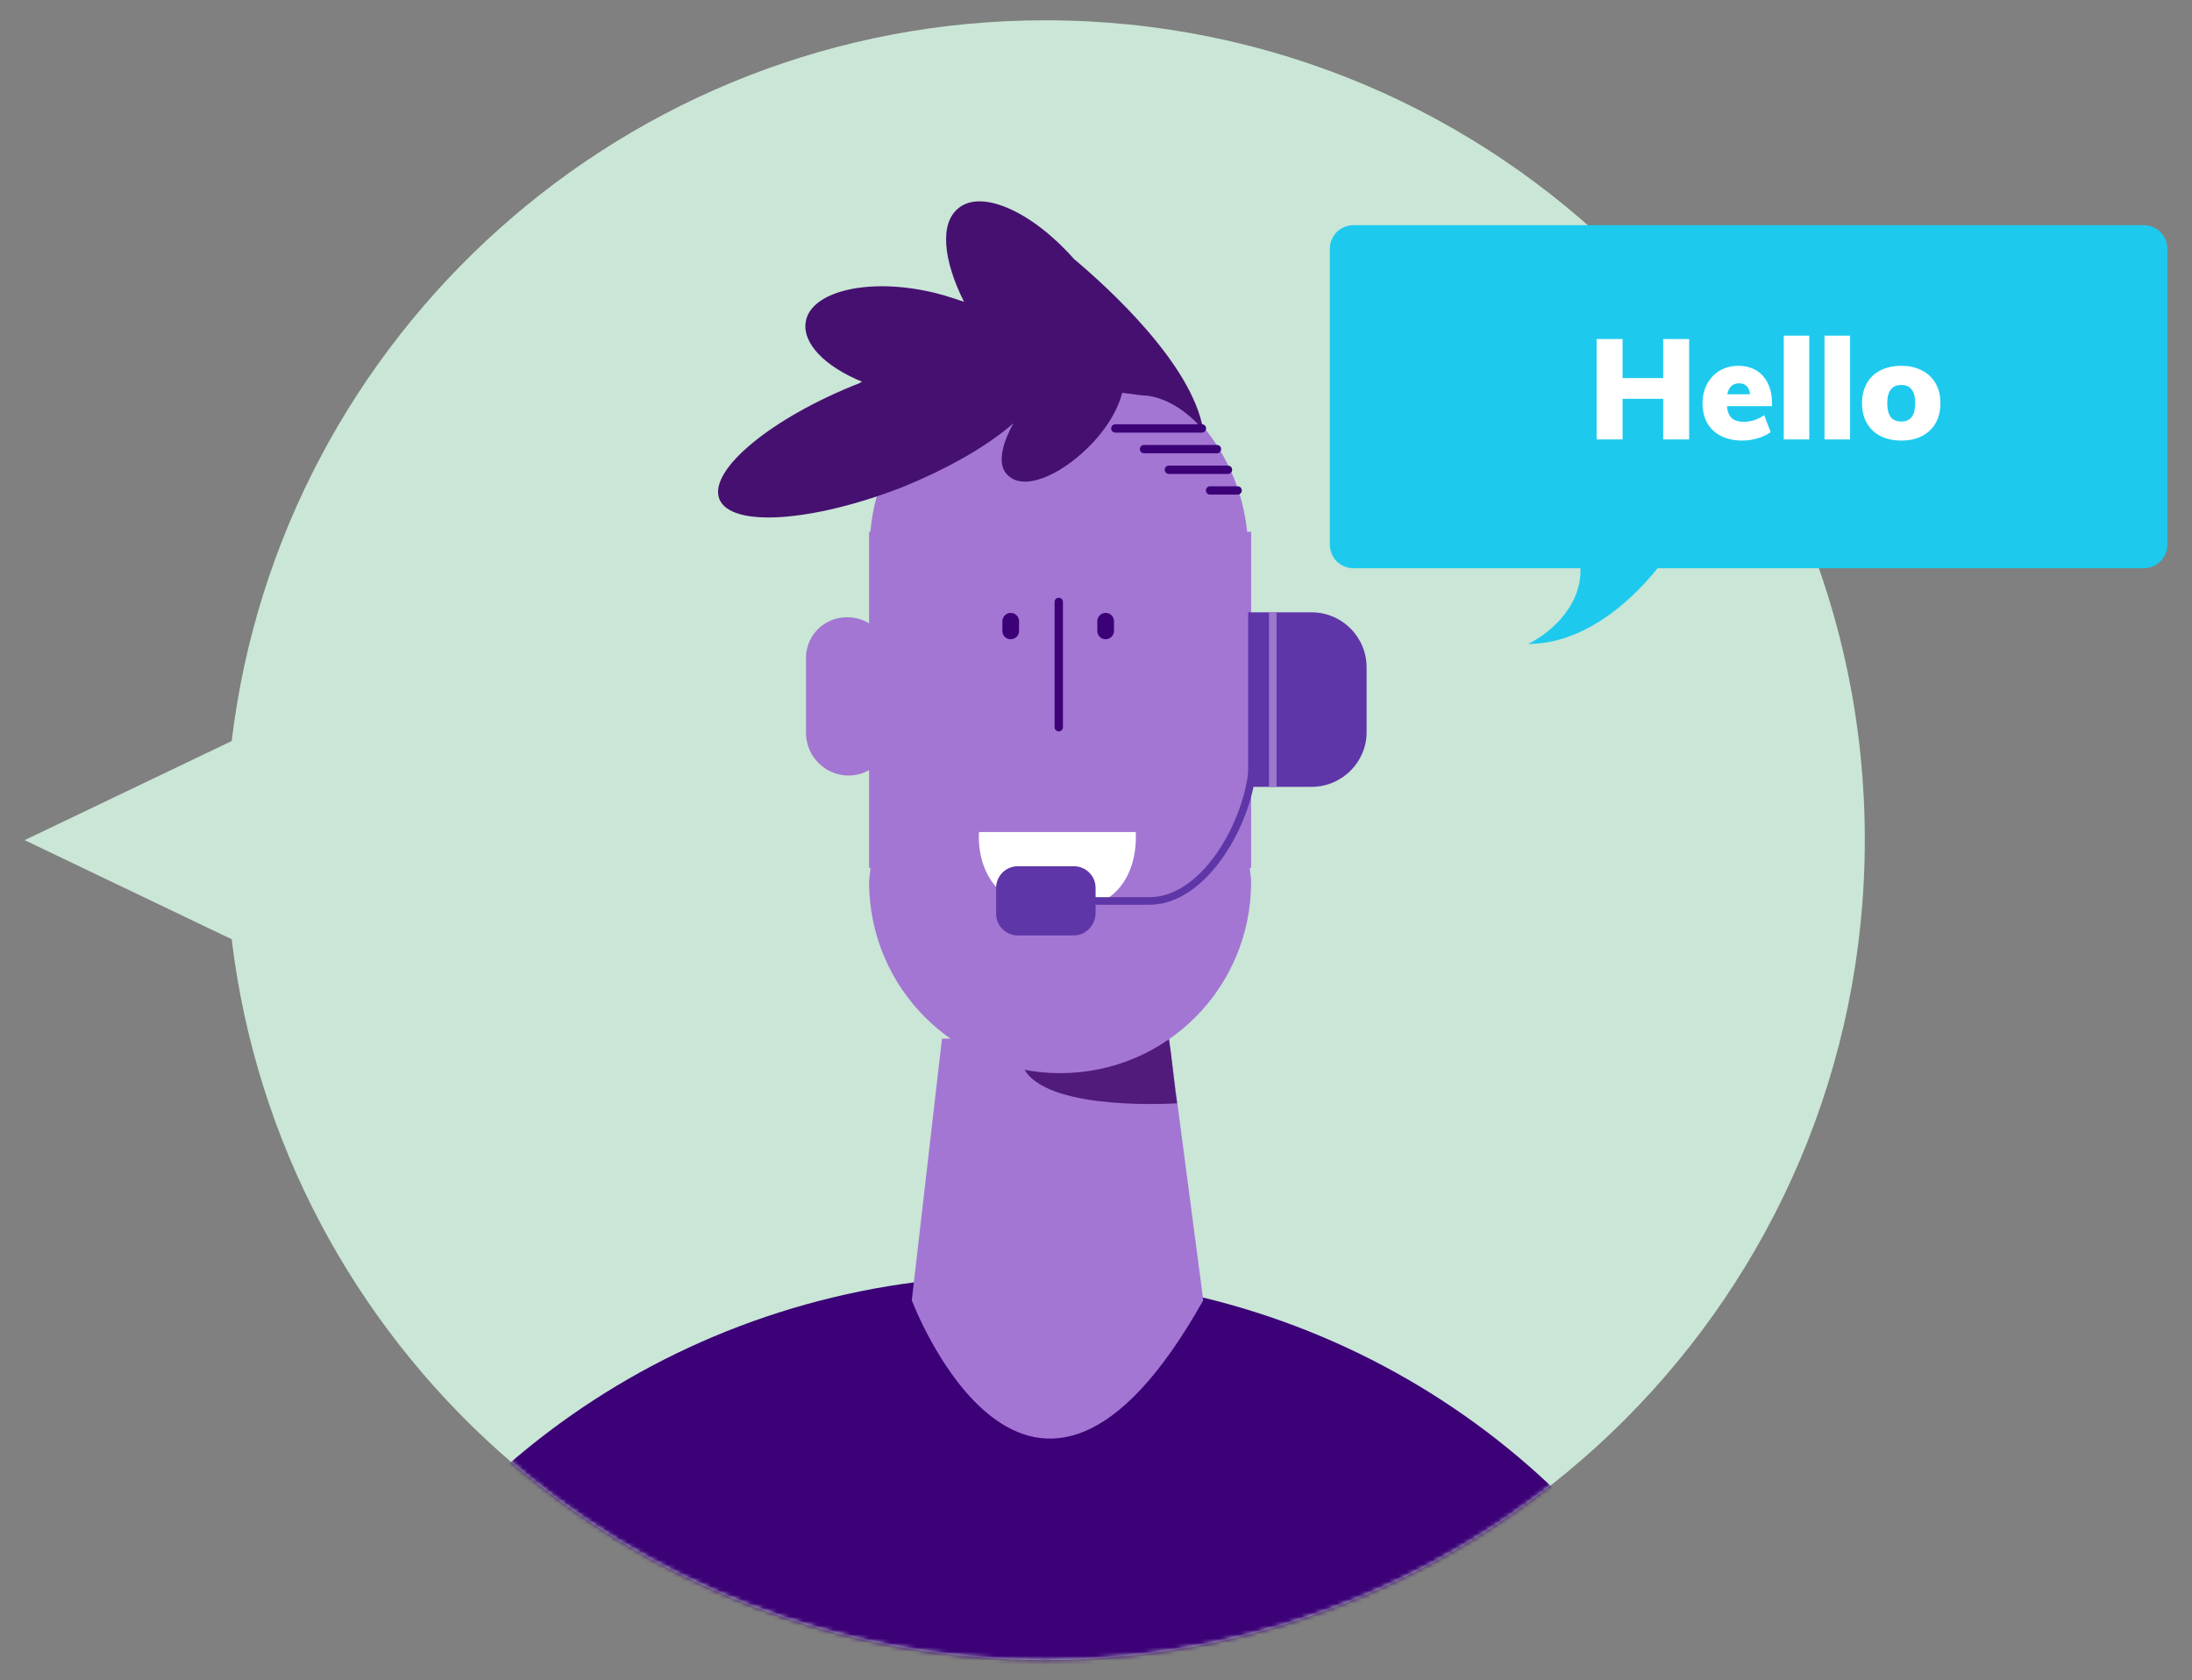<svg width="501" height="384" viewBox="0 0 501 384" fill="none" xmlns="http://www.w3.org/2000/svg">
<rect x="0" y="0" width="501" height="384" fill="#808080" stroke="none"/>
<mask id="mask0_1_685" style="mask-type:luminance" maskUnits="userSpaceOnUse" x="0" y="0" width="501" height="384">
<path d="M500.5 0.556H0.5V383.554H500.5V0.556Z" fill="white"/>
</mask>
<g mask="url(#mask0_1_685)">
<g opacity="0.8">
<path d="M238.881 4.634C143.155 4.634 64.106 76.595 52.952 169.364L5.63 192.015L52.952 214.665C64.106 307.543 143.155 379.395 238.881 379.395C342.296 379.395 426.218 295.513 426.218 191.906C426.218 88.299 342.405 4.634 238.881 4.634Z" fill="#DCFFEB"/>
</g>
<mask id="mask1_1_685" style="mask-type:alpha" maskUnits="userSpaceOnUse" x="5" y="4" width="422" height="376">
<path d="M238.881 4.634C143.155 4.634 64.106 76.595 52.952 169.364L5.63 192.015L52.952 214.665C64.106 307.543 143.155 379.395 238.881 379.395C342.296 379.395 426.218 295.513 426.218 191.906C426.218 88.299 342.405 4.634 238.881 4.634Z" fill="#DCFFEB"/>
</mask>
<g mask="url(#mask1_1_685)">
<mask id="mask2_1_685" style="mask-type:luminance" maskUnits="userSpaceOnUse" x="0" y="31" width="501" height="384">
<path d="M0.5 31.196H500.5V414.194H0.5V31.196Z" fill="white"/>
</mask>
<g mask="url(#mask2_1_685)">
<path d="M232.611 291.543C160.922 291.543 99.262 333.322 71.883 394.218H393.301C365.922 333.322 304.262 291.543 232.611 291.543Z" fill="#3C0077"/>
<path d="M215.299 237.386L208.397 297.178C208.397 297.178 235.09 368.32 275.014 297.178L267.159 237.386H215.299Z" fill="#A376D3"/>
<path d="M264.948 228.245C267.464 234.225 268.075 246.488 269.029 252.162C269.029 252.162 240.734 254.066 234.442 244.926C231.925 241.155 231.315 235.786 233.184 231.406C238.56 221.619 260.562 217.848 264.948 228.245Z" fill="#511B7B"/>
<path d="M285.043 121.534C282.831 99.483 264.605 81.888 241.992 81.888C219.38 81.888 200.809 99.216 198.94 121.534H198.635V198.35H198.94C198.94 199.302 198.635 200.559 198.635 201.51C198.635 225.733 218.121 245.27 242.297 245.27C266.511 245.27 285.959 225.771 285.959 201.51C285.959 200.254 285.653 199.302 285.653 198.35H285.959V121.534H285.043Z" fill="#A376D3"/>
<path d="M203.059 149.868C202.754 144.841 198.673 141.071 193.64 141.071C188.607 141.071 184.527 144.841 184.222 149.868V166.854V167.502C184.222 172.871 188.607 177.251 193.946 177.251C199.283 177.251 203.669 172.833 203.669 167.502V166.854L203.059 149.868Z" fill="#A376D3"/>
<path d="M300.449 149.868C300.144 144.841 296.064 141.071 291.03 141.071C285.997 141.071 281.917 144.841 281.612 149.868V166.854V167.502C281.612 172.871 285.997 177.251 291.335 177.251C296.673 177.251 301.059 172.833 301.059 167.502V166.854L300.449 149.868Z" fill="#A376D3"/>
<path d="M241.992 167.158C241.458 167.158 241.039 166.739 241.039 166.207V137.568C241.039 137.034 241.458 136.615 241.992 136.615C242.526 136.615 242.945 137.034 242.945 137.568V166.207C242.945 166.739 242.526 167.158 241.992 167.158Z" fill="#3C0077"/>
<path d="M252.707 146.098C251.639 146.098 250.8 145.261 250.8 144.195V141.985C250.8 140.957 251.639 140.082 252.707 140.082C253.775 140.082 254.614 140.919 254.614 141.985V144.195C254.614 145.261 253.736 146.098 252.707 146.098Z" fill="#3C0077"/>
<path d="M231.01 146.098C229.942 146.098 229.103 145.261 229.103 144.195V141.985C229.103 140.957 229.942 140.082 231.01 140.082C232.077 140.082 232.916 140.919 232.916 141.985V144.195C232.916 145.261 232.077 146.098 231.01 146.098Z" fill="#3C0077"/>
<path d="M245.462 59.19C236.043 48.488 224.413 43.156 219.074 47.574C214.689 51.04 215.604 59.532 220.332 68.977C217.511 68.025 214.689 67.073 211.524 66.464C197.682 63.646 185.441 66.768 184.183 73.395C183.229 78.422 188.568 83.792 197.072 87.258C196.766 87.258 196.461 87.562 196.461 87.562C176.366 95.446 161.914 107.404 164.392 113.992C166.909 120.62 185.441 119.362 205.88 111.479C216.862 107.062 225.976 101.729 231.658 96.702C228.836 101.729 227.882 106.452 230.399 108.661C233.869 112.127 242.03 108.965 248.932 102.035C253.012 97.959 255.529 93.542 256.482 89.771C258.999 90.076 260.867 90.419 262.125 90.419C269.675 91.37 275.014 98.302 275.014 98.302C272.498 83.145 253.012 65.512 245.462 59.19Z" fill="#461070"/>
<path d="M274.71 98.874H254.919C254.386 98.874 253.966 98.455 253.966 97.922C253.966 97.388 254.386 96.969 254.919 96.969H274.71C275.244 96.969 275.664 97.388 275.664 97.922C275.664 98.455 275.206 98.874 274.71 98.874Z" fill="#3C0077"/>
<path d="M278.141 103.595H261.477C260.944 103.595 260.524 103.177 260.524 102.644C260.524 102.111 260.944 101.692 261.477 101.692H278.141C278.675 101.692 279.094 102.111 279.094 102.644C279.094 103.177 278.675 103.595 278.141 103.595Z" fill="#3C0077"/>
<path d="M280.658 108.318H267.158C266.625 108.318 266.206 107.899 266.206 107.367C266.206 106.833 266.625 106.414 267.158 106.414H280.658C281.192 106.414 281.611 106.833 281.611 107.367C281.611 107.899 281.192 108.318 280.658 108.318Z" fill="#3C0077"/>
<path d="M282.869 113.041H276.577C276.043 113.041 275.623 112.622 275.623 112.089C275.623 111.556 276.043 111.137 276.577 111.137H282.869C283.403 111.137 283.822 111.556 283.822 112.089C283.822 112.622 283.403 113.041 282.869 113.041Z" fill="#3C0077"/>
<path d="M223.764 190.161H259.571C259.571 190.161 261.439 208.747 241.648 208.099C221.896 207.795 223.764 190.161 223.764 190.161Z" fill="white"/>
<path d="M299.785 179.832H285.275V139.95H299.785C306.716 139.95 312.347 145.585 312.347 152.521V167.369C312.347 174.197 306.716 179.832 299.785 179.832Z" fill="#5F36A8"/>
<path d="M262.749 206.784H246.506C246.073 206.784 245.639 206.351 245.639 205.917C245.639 205.484 246.073 205.05 246.506 205.05H254.627H262.749C275.31 205.05 285.489 185.91 285.489 173.338V164.235C285.489 163.801 285.922 163.368 286.355 163.368C286.789 163.368 287.222 163.801 287.222 164.235V173.338C287.222 186.885 276.285 206.784 262.749 206.784Z" fill="#5F36A8"/>
<path d="M245.426 213.799H232.649C229.942 213.799 227.668 211.631 227.668 208.813V202.961C227.668 200.252 229.834 197.976 232.649 197.976H245.426C248.134 197.976 250.408 200.143 250.408 202.961V208.813C250.3 211.523 248.134 213.799 245.426 213.799Z" fill="#5F36A8"/>
<path d="M291.774 139.95H290.042V179.832H291.774V139.95Z" fill="#9C79CD"/>
</g>
</g>
<path d="M309.323 51.469C306.356 51.469 303.951 53.875 303.951 56.841V124.497C303.951 127.463 306.356 129.869 309.323 129.869H361.237C361.516 139.086 353.418 145.228 349.24 147.178C361.801 147.178 372.491 137.83 378.858 129.869H489.994C492.961 129.869 495.366 127.463 495.366 124.496V56.841C495.366 53.875 492.961 51.469 489.994 51.469H309.323Z" fill="#1DCAEE"/>
<path d="M380.135 77.483H386.065V100.432H380.135V91.149H370.852V100.432H364.922V77.483H370.852V86.412H380.135V77.483Z" fill="white"/>
<path d="M404.992 92.826H394.71C394.817 94.094 395.182 95.007 395.806 95.566C396.429 96.125 397.342 96.404 398.545 96.404C399.362 96.404 400.178 96.275 400.995 96.017C401.811 95.738 402.553 95.362 403.219 94.889L404.701 98.757C403.885 99.358 402.896 99.831 401.736 100.175C400.576 100.519 399.416 100.691 398.255 100.691C396.386 100.691 394.764 100.347 393.388 99.659C392.013 98.972 390.96 97.994 390.23 96.726C389.499 95.437 389.134 93.922 389.134 92.181C389.134 90.527 389.477 89.055 390.165 87.766C390.874 86.455 391.841 85.434 393.066 84.704C394.312 83.973 395.73 83.608 397.32 83.608C398.867 83.608 400.221 83.952 401.382 84.639C402.542 85.327 403.434 86.316 404.057 87.605C404.68 88.872 404.992 90.355 404.992 92.053V92.826ZM397.482 87.605C396.042 87.605 395.14 88.443 394.774 90.119H399.996C399.781 88.443 398.943 87.605 397.482 87.605Z" fill="white"/>
<path d="M407.69 76.71H413.524V100.432H407.69V76.71Z" fill="white"/>
<path d="M417.007 76.71H422.84V100.432H417.007V76.71Z" fill="white"/>
<path d="M434.575 100.691C432.749 100.691 431.159 100.347 429.805 99.659C428.451 98.972 427.409 97.983 426.679 96.694C425.948 95.405 425.583 93.89 425.583 92.149C425.583 90.409 425.948 88.894 426.679 87.605C427.409 86.315 428.451 85.327 429.805 84.639C431.159 83.952 432.749 83.608 434.575 83.608C436.381 83.608 437.949 83.963 439.281 84.671C440.635 85.359 441.677 86.348 442.408 87.637C443.138 88.904 443.503 90.409 443.503 92.149C443.503 93.89 443.138 95.405 442.408 96.694C441.677 97.962 440.635 98.95 439.281 99.659C437.949 100.347 436.381 100.691 434.575 100.691ZM434.575 96.339C436.681 96.339 437.734 94.943 437.734 92.149C437.734 90.731 437.466 89.689 436.928 89.023C436.413 88.335 435.629 87.992 434.575 87.992C433.501 87.992 432.696 88.335 432.158 89.023C431.621 89.689 431.352 90.731 431.352 92.149C431.352 93.589 431.621 94.653 432.158 95.34C432.696 96.006 433.501 96.339 434.575 96.339Z" fill="white"/>
</g>
</svg>
